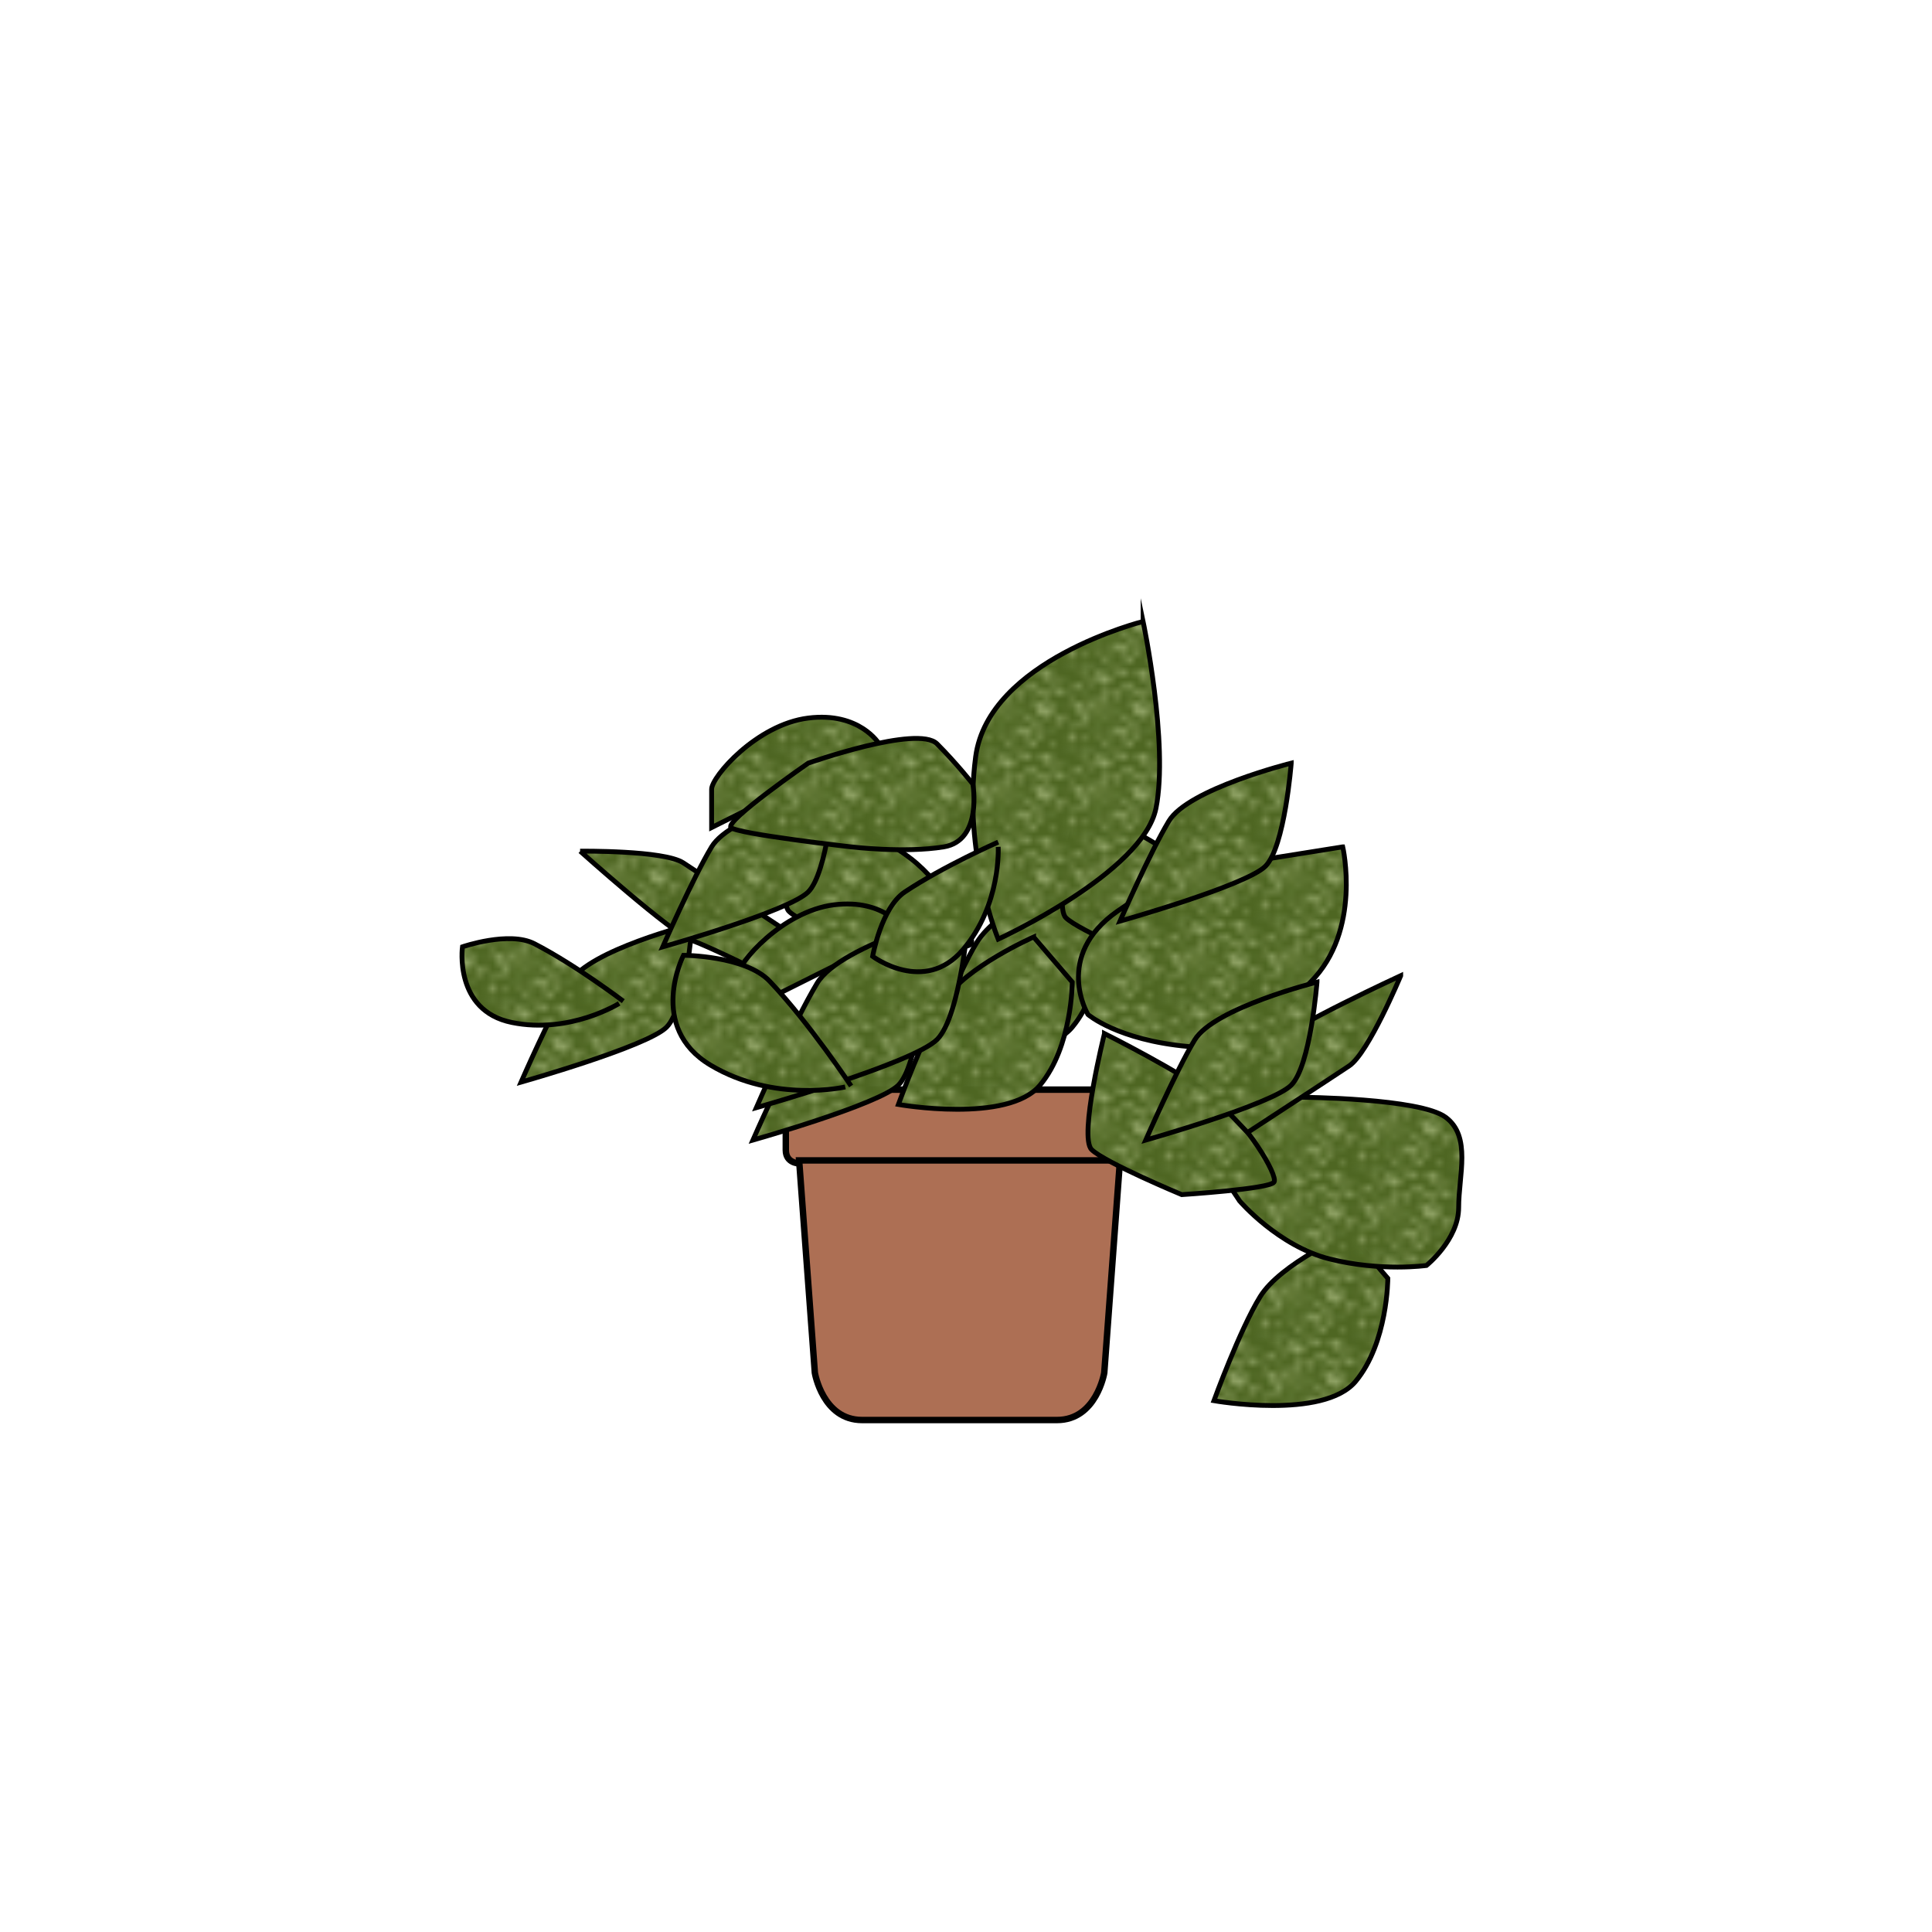 <?xml version="1.0" encoding="UTF-8"?>
<svg id="Layer_1" data-name="Layer 1" xmlns="http://www.w3.org/2000/svg" xmlns:xlink="http://www.w3.org/1999/xlink" viewBox="0 0 300 300">
  <defs>
    <pattern id="blaadjes_pattern1" data-name="blaadjes pattern1" x="0" y="0" width="15" height="12.92" patternUnits="userSpaceOnUse" viewBox="0 0 15 12.92">
      <g>
        <rect width="15" height="12.92" style="fill: none; stroke-width: 0px;"/>
        <rect x="10" y="8.38" width="19.75" height="17.25" style="fill: #4e6622; stroke-width: 0px;"/>
        <g>
          <rect x="-5" y="8.38" width="19.75" height="17.25" style="fill: #4e6622; stroke-width: 0px;"/>
          <polygon points="13.25 13.38 12.92 13.38 12.5 12.88 12 12.88 11.25 13.13 11.75 13.63 11.75 13.88 12.03 14.26 13 14.63 13.38 14.26 13.75 13.88 13.25 13.38" style="fill: #8fa265; stroke-width: 0px;"/>
          <path d="M9.88,12.87l-1.2-.3s-1.5,0-.9.3,1.2.9,1.2.9l1.5-.3-.6-.6Z" style="fill: #8fa265; stroke-width: 0px;"/>
          <path d="M2.49,12.66s0,.02,0,.03c.04.28.25.63.56.72.46.13.99-.35.93-.56-.06-.22-.81-.19-.93-.19" style="fill: #8fa265; stroke-width: 0px;"/>
        </g>
        <rect x="10" y="-4.54" width="19.75" height="17.25" style="fill: #4e6622; stroke-width: 0px;"/>
        <g>
          <rect x="-5" y="-4.54" width="19.75" height="17.25" style="fill: #4e6622; stroke-width: 0px;"/>
          <polygon points="3.37 5.59 3.04 5.59 2.62 5.09 2.12 5.09 1.37 5.34 1.87 5.84 1.87 6.09 2.15 6.46 3.12 6.84 3.51 6.46 3.87 6.09 3.37 5.59" style="fill: #8fa265; stroke-width: 0px;"/>
          <polygon points="13.25 .46 12.92 .46 12.5 -.04 12 -.04 11.25 .21 11.75 .71 11.75 .96 12.03 1.34 13 1.71 13.38 1.34 13.75 .96 13.25 .46" style="fill: #8fa265; stroke-width: 0px;"/>
          <path d="M5.25,4.96l-1-.25s-1.25,0-.75.25,1,.75,1,.75l1.25-.25-.5-.5Z" style="fill: #8fa265; stroke-width: 0px;"/>
          <path d="M3.13,12.46l1,.25s1.25,0,.75-.25-1-.75-1-.75l-1.25.25.5.5Z" style="fill: #8fa265; opacity: .39; stroke-width: 0px;"/>
          <path d="M5.57,7.84l-.5-.12s-.62,0-.38.12.5.38.5.38l.62-.12-.25-.25Z" style="fill: #8fa265; stroke-width: 0px;"/>
          <path d="M1.82,4.09l-.5-.12s-.62,0-.38.12.5.38.5.38l.62-.12-.25-.25Z" style="fill: #8fa265; stroke-width: 0px;"/>
          <path d="M4.5,6.46s0,.01,0,.02c.03.23.21.53.46.6.38.11.83-.29.78-.47-.05-.18-.67-.16-.78-.16" style="fill: #8fa265; stroke-width: 0px;"/>
          <path d="M6.94,7.72s0,0,.01-.02c.1-.15.15-.42.04-.59-.17-.26-.64-.26-.7-.13-.07.13.31.44.38.5" style="fill: #8fa265; stroke-width: 0px;"/>
          <path d="M1.29,2.45s0,0-.01.02c-.1.15-.15.42-.04.59.17.26.64.26.7.13.07-.13-.31-.44-.38-.5" style="fill: #8fa265; stroke-width: 0px;"/>
          <path d="M2.65,7.51h0s.01.02.02.03c.21.25.63.45.99.34.52-.16.73-.96.55-1.13-.2-.18-.9.32-1.02.41" style="fill: #8fa265; stroke-width: 0px;"/>
          <path d="M6.11,5.71c-.3.13-.26.39,0,.5.45.19,1.61-.06,1.64-.25.02-.13-.46-.23-.55-.25-.11-.02-.73-.16-1.09,0Z" style="fill: #8fa265; stroke-width: 0px;"/>
          <path d="M2.61,3.46c-.3.13-.26.39,0,.5.45.19,1.61-.06,1.64-.25.02-.13-.46-.23-.55-.25-.11-.02-.73-.16-1.09,0Z" style="fill: #8fa265; opacity: .39; stroke-width: 0px;"/>
          <polygon points="7.14 .95 6.75 .95 6.25 .35 5.65 .35 4.75 .65 5.35 1.25 5.35 1.54 5.68 1.99 6.84 2.44 7.3 1.99 7.74 1.54 7.14 .95" style="fill: #8fa265; stroke-width: 0px;"/>
          <path d="M9.88-.05l-1.2-.3s-1.5,0-.9.3,1.2.9,1.2.9l1.5-.3-.6-.6Z" style="fill: #8fa265; stroke-width: 0px;"/>
          <path d="M8.76,4.64l-.6-.15s-.75,0-.45.15.6.45.6.45l.75-.15-.3-.3Z" style="fill: #8fa265; stroke-width: 0px;"/>
          <path d="M14.01,5.14l-.6-.15s-.75,0-.45.15.6.45.6.45l.75-.15-.3-.3Z" style="fill: #8fa265; stroke-width: 0px;"/>
          <path d="M7.49,2.99s0,.02,0,.03c.04.28.25.63.56.72.46.13.99-.35.93-.56-.06-.22-.81-.19-.93-.19" style="fill: #8fa265; stroke-width: 0px;"/>
          <path d="M4.81,2.49s0-.02,0-.03c.06-.27-.01-.68-.28-.86-.38-.28-1.05,0-1.07.21-.02.23.69.46.81.49" style="fill: #8fa265; stroke-width: 0px;"/>
          <path d="M2.49-.26s0,.02,0,.03c.04.28.25.63.56.72.46.13.99-.35.93-.56-.06-.22-.81-.19-.93-.19" style="fill: #8fa265; stroke-width: 0px;"/>
          <path d="M1.74,1.99s0,.02,0,.03c.04.28.25.63.56.72.46.13.99-.35.93-.56-.06-.22-.81-.19-.93-.19" style="fill: #8fa265; stroke-width: 0px;"/>
          <path d="M10.41,4.5s0-.01.01-.02c.12-.18.18-.5.05-.71-.2-.31-.76-.31-.84-.16-.08.16.37.53.45.59" style="fill: #8fa265; stroke-width: 0px;"/>
          <path d="M12.52,4.79s.01-.02.02-.03c.23-.33.35-.89.13-1.26-.33-.54-1.32-.49-1.46-.22-.15.29.62.92.75,1.02" style="fill: #8fa265; stroke-width: 0px;"/>
          <path d="M1.91,9.5s0-.01.01-.02c.12-.18.18-.5.05-.71-.2-.31-.76-.31-.84-.16-.08.16.37.53.45.59" style="fill: #8fa265; stroke-width: 0px;"/>
          <path d="M5.27,4.25h0s.01.02.03.03c.25.29.76.54,1.18.41.62-.2.88-1.15.66-1.35-.24-.21-1.08.39-1.22.49" style="fill: #8fa265; stroke-width: 0px;"/>
          <path d="M9.42,2.1c-.35.16-.31.47,0,.6.54.23,1.93-.07,1.96-.3.02-.15-.55-.28-.65-.3-.13-.03-.87-.19-1.31,0Z" style="fill: #8fa265; stroke-width: 0px;"/>
          <path d="M13.92,1.1c-.35.16-.31.47,0,.6.54.23,1.93-.07,1.96-.3.02-.15-.55-.28-.65-.3-.13-.03-.87-.19-1.31,0Z" style="fill: #8fa265; opacity: .39; stroke-width: 0px;"/>
          <polygon points="9.87 9.34 9.54 9.34 9.12 8.84 8.62 8.84 7.87 9.09 8.37 9.59 8.37 9.84 8.65 10.21 9.62 10.59 10.01 10.21 10.37 9.84 9.87 9.34" style="fill: #8fa265; stroke-width: 0px;"/>
          <path d="M11.75,8.71l-1-.25s-1.25,0-.75.25,1,.75,1,.75l1.25-.25-.5-.5Z" style="fill: #8fa265; stroke-width: 0px;"/>
          <path d="M7.85,12.37l-.12.5s0,.62.12.38.38-.5.38-.5l-.12-.62-.25.25Z" style="fill: #8fa265; stroke-width: 0px;"/>
          <path d="M.88,12.09l.5.12s.62,0,.37-.13-.5-.37-.5-.37l-.62.13.25.25Z" style="fill: #8fa265; stroke-width: 0px;"/>
          <path d="M8.32,7.84l-.5-.12s-.62,0-.38.12.5.38.5.38l.62-.12-.25-.25Z" style="fill: #8fa265; stroke-width: 0px;"/>
          <path d="M11,10.21s0,.01,0,.02c.03.23.21.53.46.6.38.11.83-.29.78-.47-.05-.18-.67-.16-.78-.16" style="fill: #8fa265; stroke-width: 0px;"/>
          <path d="M5.44,10.97s0,0,.01-.02c.1-.15.15-.42.04-.59-.17-.26-.64-.26-.7-.13-.07.13.31.44.38.5" style="fill: #8fa265; stroke-width: 0px;"/>
          <path d="M.94,6.47s0,0,.01-.02c.1-.15.15-.42.04-.59-.17-.26-.64-.26-.7-.13-.07.13.31.44.38.5" style="fill: #8fa265; opacity: .39; stroke-width: 0px;"/>
          <path d="M7.79,6.2s0,0-.01.02c-.1.15-.15.42-.04.59.17.26.64.26.7.13.07-.13-.31-.44-.38-.5" style="fill: #8fa265; stroke-width: 0px;"/>
          <path d="M1,9.72s-.01.02-.02.03c-.18.26-.26.71-.06,1.01.29.44,1.09.44,1.2.22.11-.23-.53-.76-.64-.85" style="fill: #8fa265; stroke-width: 0px;"/>
          <path d="M9.4,11.51h0s.01.02.02.03c.21.25.63.45.99.34.52-.16.73-.96.55-1.13-.2-.18-.9.32-1.02.41" style="fill: #8fa265; stroke-width: 0px;"/>
          <path d="M5.9,11.26h0s.01.02.02.03c.21.25.63.45.99.34.52-.16.73-.96.55-1.13-.2-.18-.9.32-1.02.41" style="fill: #8fa265; stroke-width: 0px;"/>
          <path d="M12.61,9.46c-.3.13-.26.39,0,.5.45.19,1.61-.06,1.64-.25.02-.13-.46-.23-.55-.25-.11-.02-.73-.16-1.09,0Z" style="fill: #8fa265; opacity: .39; stroke-width: 0px;"/>
          <path d="M9.11,7.21c-.3.13-.26.39,0,.5.45.19,1.61-.06,1.64-.25.02-.13-.46-.23-.55-.25-.11-.02-.73-.16-1.09,0Z" style="fill: #8fa265; stroke-width: 0px;"/>
          <polygon points="13.05 5.8 12.59 5.8 12 5.1 11.3 5.1 10.25 5.45 10.95 6.15 10.95 6.5 11.34 7.02 12.7 7.55 13.24 7.02 13.75 6.5 13.05 5.8" style="fill: #8fa265; stroke-width: 0px;"/>
          <path d="M15.13,2.95l-1.2-.3s-1.5,0-.9.3,1.2.9,1.2.9l1.5-.3-.6-.6Z" style="fill: #8fa265; stroke-width: 0px;"/>
          <path d="M3.76,10.14l-.6-.15s-.75,0-.45.15.6.45.6.45l.75-.15-.3-.3Z" style="fill: #8fa265; stroke-width: 0px;"/>
          <path d="M2.24,8.24s0,.02,0,.03c.04.28.25.63.56.72.46.13.99-.35.93-.56-.06-.22-.81-.19-.93-.19" style="fill: #8fa265; stroke-width: 0px;"/>
          <path d="M8.24,5.74s0,.02,0,.03c.04.28.25.63.56.72.46.13.99-.35.93-.56-.06-.22-.81-.19-.93-.19" style="fill: #8fa265; opacity: .39; stroke-width: 0px;"/>
          <path d="M7.41,9.75s0-.01.01-.02c.12-.18.18-.5.05-.71-.2-.31-.76-.31-.84-.16-.08.16.37.53.45.59" style="fill: #8fa265; stroke-width: 0px;"/>
          <path d="M13.66,12.25s0-.01.01-.02c.12-.18.18-.5.05-.71-.2-.31-.76-.31-.84-.16-.08.16.37.53.45.59" style="fill: #8fa265; stroke-width: 0px;"/>
          <path d="M13.52,8h0s.01.02.03.03c.25.29.76.54,1.18.41.62-.2.88-1.15.66-1.35-.24-.21-1.08.39-1.22.49" style="fill: #8fa265; stroke-width: 0px;"/>
          <path d="M4.42,8.85c-.35.16-.31.47,0,.6.54.23,1.93-.07,1.96-.3.02-.15-.55-.28-.65-.3-.13-.03-.87-.19-1.31,0Z" style="fill: #8fa265; opacity: .39; stroke-width: 0px;"/>
        </g>
        <g>
          <path d="M-1.08,1.1c-.35.16-.31.47,0,.6.54.23,1.93-.07,1.96-.3.02-.15-.55-.28-.65-.3-.13-.03-.87-.19-1.31,0Z" style="fill: #8fa265; opacity: .39; stroke-width: 0px;"/>
          <path d="M.13,2.95l-1.2-.3s-1.5,0-.9.3,1.2.9,1.2.9l1.5-.3-.6-.6Z" style="fill: #8fa265; stroke-width: 0px;"/>
          <path d="M-1.48,8h0s.01.02.03.03c.25.29.76.54,1.18.41.62-.2.88-1.15.66-1.35-.24-.21-1.08.39-1.22.49" style="fill: #8fa265; stroke-width: 0px;"/>
        </g>
        <path d="M7.85-.55l-.12.5s0,.62.12.38.38-.5.38-.5l-.12-.62-.25.25Z" style="fill: #8fa265; stroke-width: 0px;"/>
      </g>
    </pattern>
  </defs>
  <path d="M173.91,169.2h-49.83c-2.44,0-2.06,2.44-2.06,2.44v6.95c0,2.06,2.06,2.06,2.06,2.06h49.83s2.06,0,2.06-2.06v-6.95s.38-2.44-2.06-2.44Z" style="fill: #ad6f54; stroke: #000; stroke-miterlimit: 10;"/>
  <path d="M149.13,180.19h-25.04l2.44,32.98s1.22,7.33,7.33,7.33h30.28c6.11,0,7.33-7.33,7.33-7.33l2.44-32.98h-24.79Z" style="fill: #ad6f54; stroke: #000; stroke-miterlimit: 10;"/>
  <path d="M209.5,191.5s-10.64,4.69-13.82,9.84-7.18,16.16-7.18,16.16c0,0,17,3,22-3s5-16,5-16l-6-7Z" style="fill: url(#blaadjes_pattern1); stroke: #000; stroke-miterlimit: 10; stroke-width: .75px;"/>
  <path d="M165.5,136.5s-10.64,4.69-13.82,9.84-7.18,16.16-7.18,16.16c0,0,17,3,22-3s5-16,5-16l-6-7Z" style="fill: url(#blaadjes_pattern1); stroke: #000; stroke-miterlimit: 10; stroke-width: .75px;"/>
  <path d="M160.5,145.5s-10.64,4.69-13.82,9.84-7.18,16.16-7.18,16.16c0,0,17,3,22-3s5-16,5-16l-6-7Z" style="fill: url(#blaadjes_pattern1); stroke: #000; stroke-miterlimit: 10; stroke-width: .75px;"/>
  <path d="M192.5,186.5s6,7,14,9,15,1,15,1c0,0,5-4,5-9s2-11-2-14-22.5-3.12-22.5-3.12l-15.5,7.12,6,9Z" style="fill: url(#blaadjes_pattern1); stroke: #000; stroke-miterlimit: 10; stroke-width: .75px;"/>
  <path d="M171.5,160.5s-4,16-2,18,14,7,14,7c0,0,13.65-.87,14.33-1.94s-4.33-9.31-9.33-13.19-17-9.88-17-9.88Z" style="fill: url(#blaadjes_pattern1); stroke: #000; stroke-miterlimit: 10; stroke-width: .75px;"/>
  <path d="M167.5,124.5s-4,16-2,18,14,7,14,7c0,0,13.65-.87,14.33-1.94s-4.33-9.31-9.33-13.19-17-9.88-17-9.88Z" style="fill: url(#blaadjes_pattern1); stroke: #000; stroke-miterlimit: 10; stroke-width: .75px;"/>
  <path d="M124.5,123.5s-4,16-2,18,14,7,14,7c0,0,13.65-.87,14.33-1.94s-4.33-9.31-9.33-13.19-17-9.88-17-9.88Z" style="fill: url(#blaadjes_pattern1); stroke: #000; stroke-miterlimit: 10; stroke-width: .75px;"/>
  <path d="M217.5,151.5s-17.22,7.96-19.61,10.48-9.39,8.4-9.39,8.4l5.22,5.47s12.78-8.34,15.78-10.34,8-14,8-14Z" style="fill: url(#blaadjes_pattern1); stroke: #000; stroke-miterlimit: 10; stroke-width: .75px;"/>
  <path d="M90.09,132.17s14.13,12.67,17.38,13.87,11.42,5.3,11.42,5.3l2.95-6.96s-12.72-8.43-15.74-10.4-16.02-1.81-16.02-1.81Z" style="fill: url(#blaadjes_pattern1); stroke: #000; stroke-miterlimit: 10; stroke-width: .75px;"/>
  <path d="M208.5,131.5s3,13-5,21-8,11-19,10-15.56-4.97-15.56-4.97c0,0-5.44-9.03,4.56-16.03s13-6.49,13-6.49l22-3.51Z" style="fill: url(#blaadjes_pattern1); stroke: #000; stroke-miterlimit: 10; stroke-width: .75px;"/>
  <path d="M110.5,128.5l26-13s-3-5-11-4-15,9.1-15,11.05v5.95Z" style="fill: url(#blaadjes_pattern1); stroke: #000; stroke-miterlimit: 10; stroke-width: .75px;"/>
  <path d="M114.5,157.5l26-13s-3-5-11-4-15,9.1-15,11.05v5.95Z" style="fill: url(#blaadjes_pattern1); stroke: #000; stroke-miterlimit: 10; stroke-width: .75px;"/>
  <path d="M177.5,96.5s-24,6-26,21,3.5,28.33,3.5,28.33c0,0,22.5-10.33,24.5-20.33s-2-29-2-29Z" style="fill: url(#blaadjes_pattern1); stroke: #000; stroke-miterlimit: 10; stroke-width: .75px;"/>
  <path d="M200.5,118.5s-16,4-19,9-7.59,15.53-7.59,15.53c0,0,19.59-5.53,22.59-8.53s4-16,4-16Z" style="fill: url(#blaadjes_pattern1); stroke: #000; stroke-miterlimit: 10; stroke-width: .75px;"/>
  <path d="M143.5,152.5s-16,4-19,9-7.59,15.53-7.59,15.53c0,0,19.59-5.53,22.59-8.53s4-16,4-16Z" style="fill: url(#blaadjes_pattern1); stroke: #000; stroke-miterlimit: 10; stroke-width: .75px;"/>
  <path d="M107.5,143.5s-16,4-19,9-7.59,15.53-7.59,15.53c0,0,19.59-5.53,22.59-8.53s4-16,4-16Z" style="fill: url(#blaadjes_pattern1); stroke: #000; stroke-miterlimit: 10; stroke-width: .75px;"/>
  <path d="M204.5,152.5s-16,4-19,9-7.59,15.53-7.59,15.53c0,0,19.59-5.53,22.59-8.53s4-16,4-16Z" style="fill: url(#blaadjes_pattern1); stroke: #000; stroke-miterlimit: 10; stroke-width: .75px;"/>
  <path d="M150.5,141.5s-19.9,4.97-23.63,11.19c-3.73,6.22-9.43,19.31-9.43,19.31,0,0,24.35-6.87,28.08-10.6s4.97-19.9,4.97-19.9Z" style="fill: url(#blaadjes_pattern1); stroke: #000; stroke-miterlimit: 10; stroke-width: .75px;"/>
  <path d="M129.5,122.5s-16,4-19,9-7.59,15.53-7.59,15.53c0,0,19.59-5.53,22.59-8.53s4-16,4-16Z" style="fill: url(#blaadjes_pattern1); stroke: #000; stroke-miterlimit: 10; stroke-width: .75px;"/>
  <path d="M132.14,131.5s-17.64-2-18.64-3,12-10,12-10c0,0,17-6,20-3s5.56,6.24,5.56,6.24c0,0,1.56,8.76-4.5,9.76s-14.42,0-14.42,0Z" style="fill: url(#blaadjes_pattern1); stroke: #000; stroke-miterlimit: 10; stroke-width: .75px;"/>
  <path d="M155,130.76s-8.5,3.74-14.5,7.74c-3.67,2.45-5,10-5,10,0,0,8,6,14-1s5.5-16,5.5-16" style="fill: url(#blaadjes_pattern1); stroke: #000; stroke-miterlimit: 10; stroke-width: .75px;"/>
  <path d="M96.78,155.46s-7.39-5.62-13.8-8.92c-3.92-2.02-11.17.48-11.17.48,0,0-1.36,9.91,7.67,11.75s16.66-2.96,16.66-2.96" style="fill: url(#blaadjes_pattern1); stroke: #000; stroke-miterlimit: 10; stroke-width: .75px;"/>
  <path d="M132.16,168.63s-6.42-9.69-12.63-16.25c-3.8-4.01-13.4-4.04-13.4-4.04,0,0-5.7,11.15,4.21,17.06,9.91,5.92,20.91,3.38,20.91,3.38" style="fill: url(#blaadjes_pattern1); stroke: #000; stroke-miterlimit: 10; stroke-width: .75px;"/>
</svg>